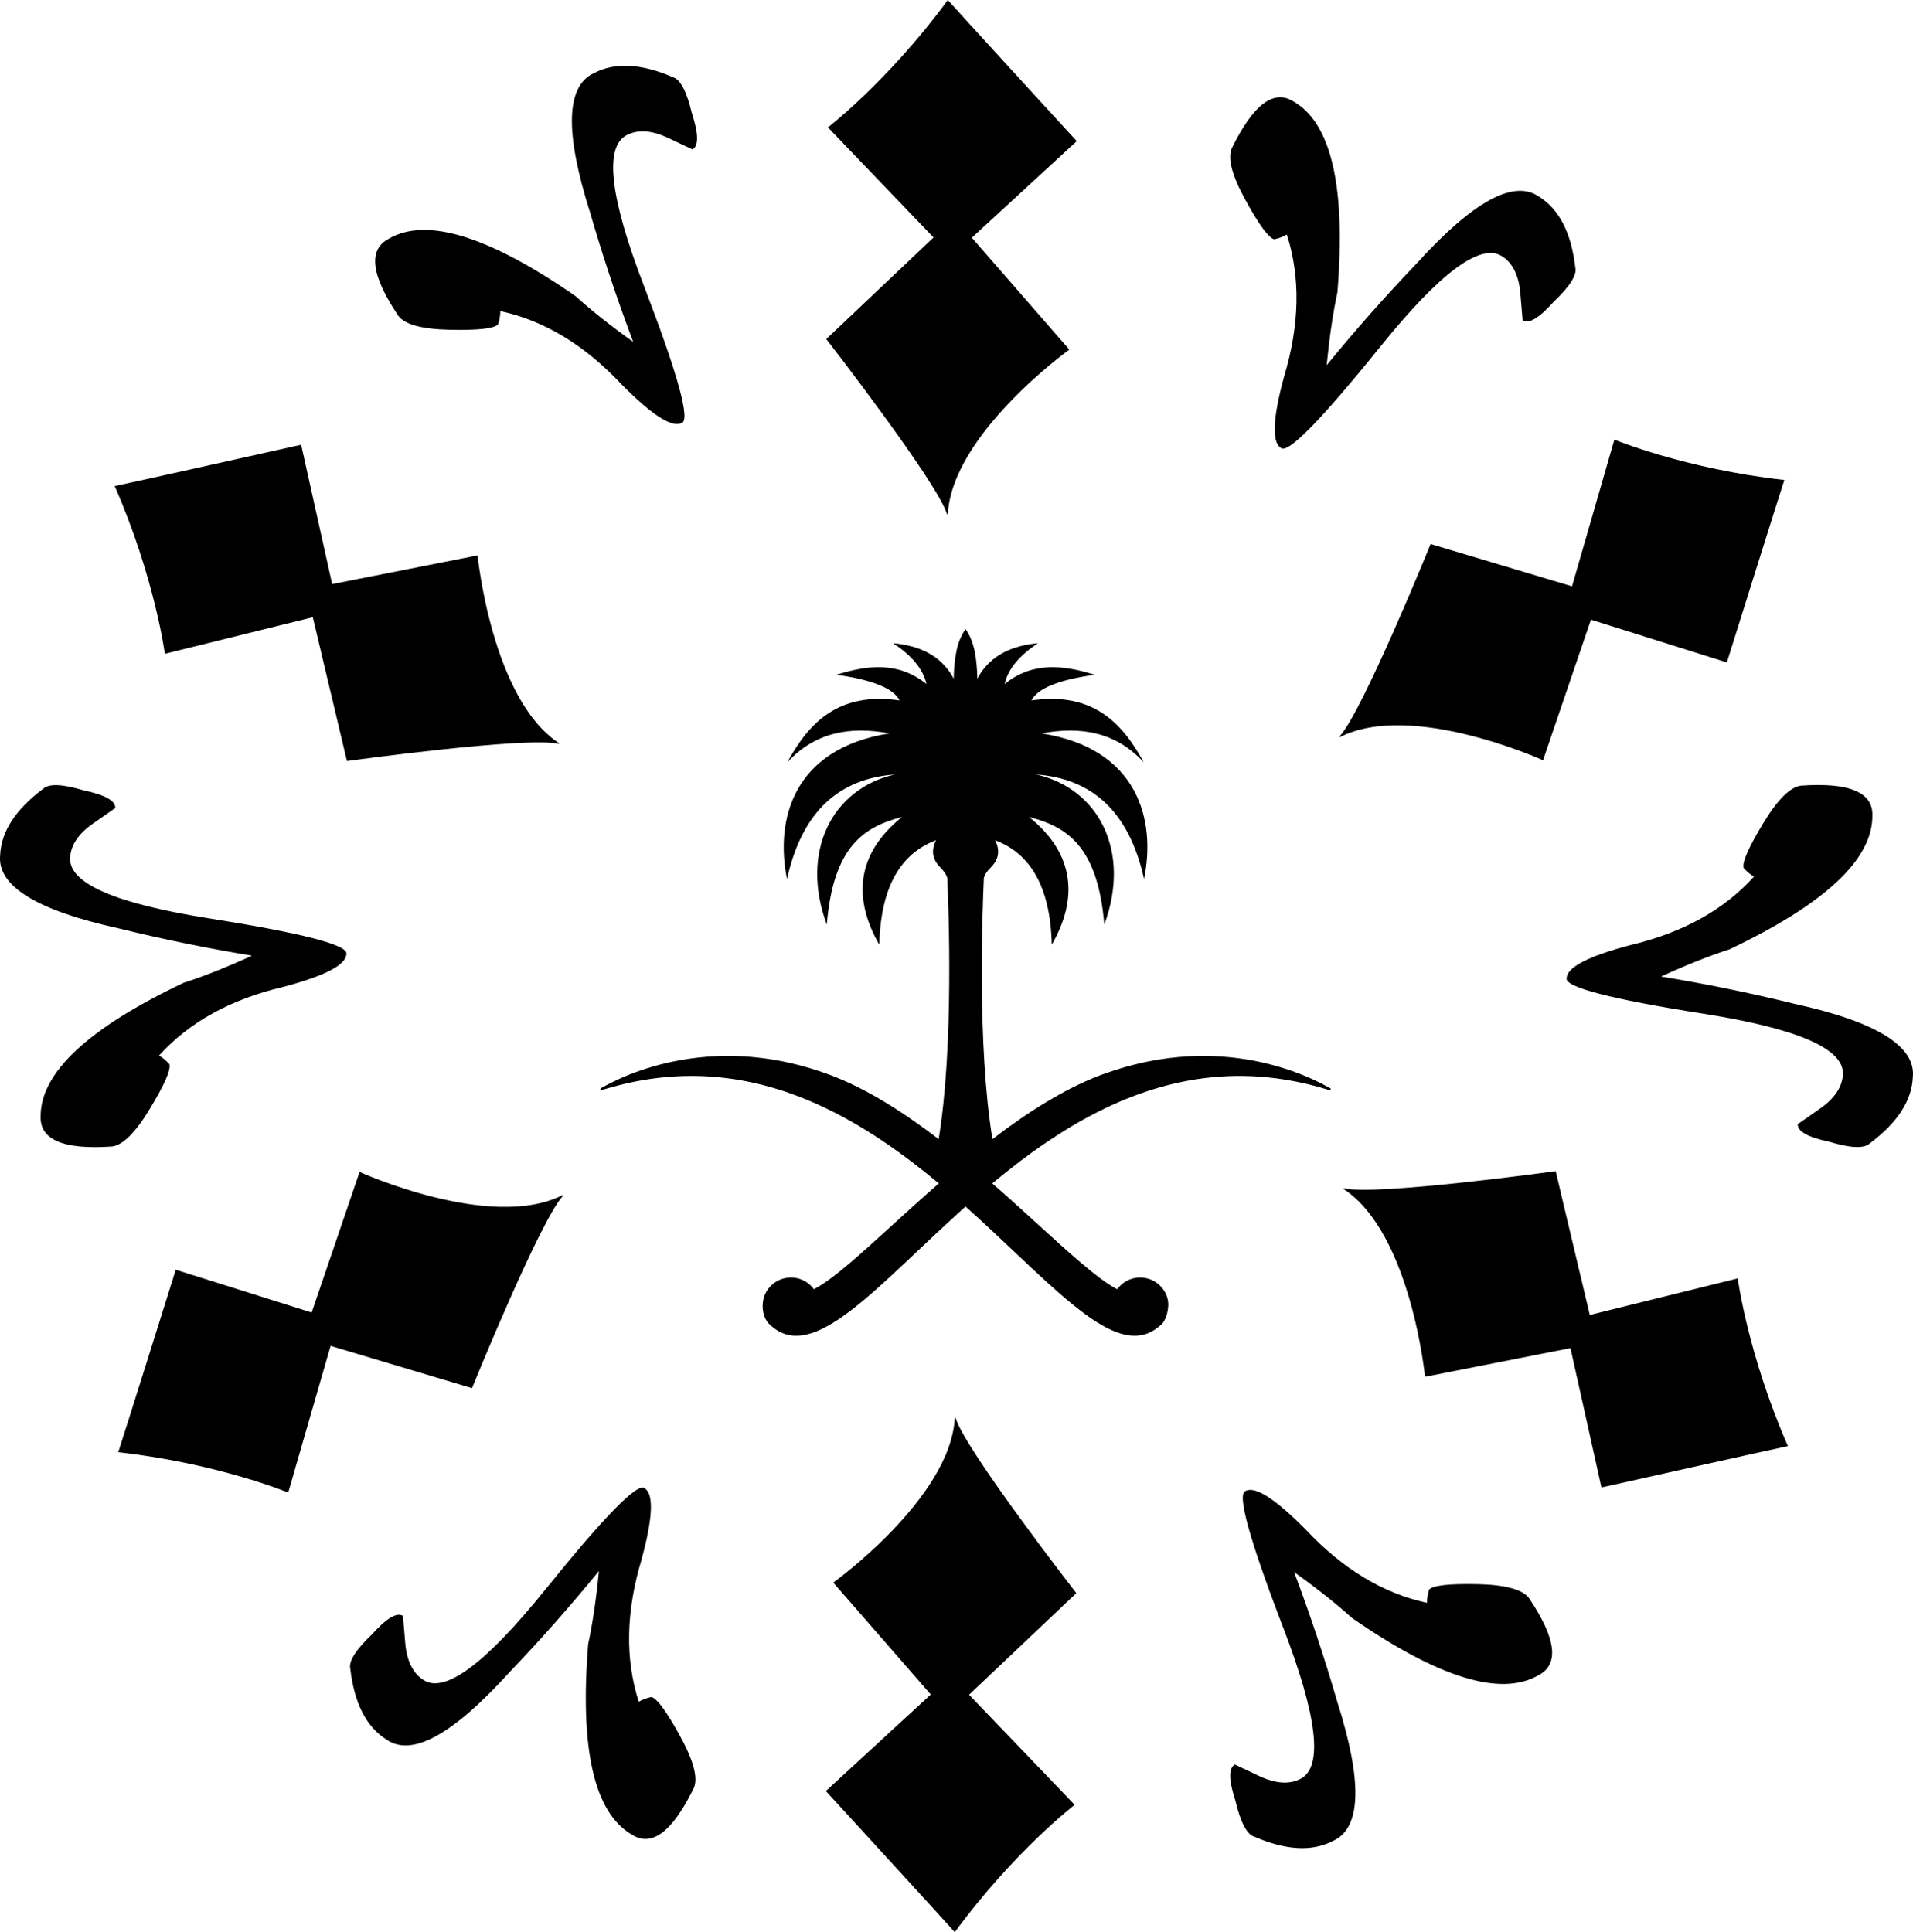 <svg width="99" height="100" viewBox="0 0 99 100" fill="none" xmlns="http://www.w3.org/2000/svg">
<path d="M55.723 7.305C55.723 7.305 49.265 0.256 49.051 0C45.989 4.174 42.847 6.592 42.847 6.592L48.31 12.29L42.762 17.548C42.762 17.548 48.501 24.945 49.008 26.608C49.017 26.637 49.049 26.634 49.051 26.602C49.285 22.444 55.339 18.094 55.339 18.094L50.294 12.302L55.723 7.305Z" fill="black"/>
<path d="M5.936 25.157C6.265 25.099 15.585 23.018 15.585 23.018L17.189 30.229L24.716 28.745C24.716 28.745 25.448 36.175 28.924 38.458C28.95 38.475 28.938 38.505 28.907 38.498C27.217 38.106 17.955 39.388 17.955 39.388L16.188 31.944L8.531 33.837C8.531 33.837 8.013 29.901 5.936 25.157Z" fill="black"/>
<path d="M9.095 65.715C9.095 65.715 6.234 74.846 6.119 75.159C11.256 75.729 14.917 77.247 14.917 77.247L17.108 69.656L24.426 71.844C24.426 71.844 27.949 63.164 29.131 61.893C29.153 61.869 29.134 61.844 29.106 61.858C25.395 63.733 18.609 60.653 18.609 60.653L16.128 67.93L9.095 65.715Z" fill="black"/>
<path d="M49.411 100C49.197 99.744 42.739 92.695 42.739 92.695L48.168 87.698L43.122 81.906C43.122 81.906 49.177 77.556 49.411 73.398C49.413 73.366 49.444 73.362 49.454 73.392C49.961 75.055 55.7 82.452 55.7 82.452L50.151 87.711L55.615 93.408C55.615 93.408 52.473 95.826 49.411 100Z" fill="black"/>
<path d="M92.342 24.841C92.228 25.154 89.367 34.284 89.367 34.284L82.334 32.07L79.853 39.347C79.853 39.347 73.066 36.267 69.356 38.142C69.328 38.157 69.309 38.131 69.33 38.107C70.513 36.836 74.036 28.156 74.036 28.156L81.354 30.344L83.545 22.753C83.545 22.753 87.206 24.27 92.342 24.841Z" fill="black"/>
<path d="M82.877 76.982C82.877 76.982 92.197 74.901 92.525 74.843C90.449 70.099 89.93 66.163 89.93 66.163L82.274 68.056L80.507 60.612C80.507 60.612 71.245 61.894 69.555 61.502C69.524 61.495 69.512 61.525 69.538 61.542C73.014 63.825 73.746 71.255 73.746 71.255L81.273 69.772L82.877 76.982Z" fill="black"/>
<path d="M35.804 5.852C35.536 4.733 35.214 4.115 34.835 3.999C33.19 3.287 31.826 3.213 30.745 3.781C29.288 4.441 29.217 6.842 30.535 10.985C31.194 13.263 31.941 15.5 32.767 17.693C31.582 16.845 30.587 16.054 29.779 15.322C25.291 12.213 22.072 11.223 20.119 12.354C19.037 12.922 19.203 14.253 20.616 16.349C20.957 16.799 21.851 17.039 23.297 17.068C24.745 17.098 25.571 17.004 25.777 16.791C25.857 16.54 25.895 16.309 25.892 16.1C28.163 16.589 30.255 17.856 32.17 19.898C33.745 21.487 34.781 22.152 35.28 21.889C35.739 21.754 35.088 19.392 33.325 14.799C31.561 10.21 31.262 7.608 32.425 6.997C33.007 6.691 33.721 6.737 34.566 7.135C35.408 7.531 35.832 7.731 35.832 7.731C36.164 7.556 36.154 6.93 35.804 5.852Z" fill="black"/>
<path d="M2.242 40.818C2.532 40.548 3.228 40.576 4.33 40.905C5.435 41.138 5.982 41.442 5.965 41.819C5.965 41.819 5.583 42.087 4.818 42.62C4.052 43.153 3.656 43.749 3.628 44.409C3.575 45.723 5.972 46.765 10.82 47.53C15.669 48.296 18.038 48.911 17.925 49.377C17.902 49.943 16.81 50.509 14.649 51.08C11.926 51.72 9.788 52.905 8.228 54.63C8.409 54.731 8.589 54.88 8.767 55.076C8.85 55.363 8.516 56.126 7.767 57.367C7.019 58.608 6.364 59.264 5.805 59.336C3.287 59.514 2.054 58.993 2.103 57.768C2.103 55.509 4.569 53.207 9.499 50.866C10.534 50.535 11.717 50.063 13.042 49.459C10.733 49.082 8.429 48.609 6.127 48.044C1.891 47.115 -0.149 45.854 0.008 44.259C0.059 43.036 0.804 41.89 2.242 40.818Z" fill="black"/>
<path d="M19.246 84.591C18.411 85.386 18.039 85.974 18.128 86.361C18.334 88.147 18.954 89.365 19.985 90.019C21.284 90.954 23.394 89.815 26.315 86.601C27.954 84.887 29.514 83.122 30.996 81.308C30.854 82.761 30.669 84.021 30.439 85.088C29.997 90.538 30.753 93.826 32.706 94.957C33.739 95.611 34.803 94.802 35.91 92.528C36.129 92.007 35.889 91.111 35.191 89.84C34.493 88.571 33.999 87.898 33.71 87.827C33.455 87.884 33.235 87.965 33.056 88.072C32.344 85.858 32.392 83.406 33.198 80.725C33.786 78.562 33.842 77.331 33.366 77.028C33.018 76.698 31.303 78.446 28.217 82.272C25.132 86.097 23.033 87.659 21.923 86.954C21.368 86.601 21.05 85.959 20.971 85.027C20.895 84.095 20.854 83.631 20.854 83.631C20.538 83.428 20.001 83.751 19.246 84.591Z" fill="black"/>
<path d="M64.903 95.055C64.524 94.941 64.203 94.323 63.934 93.201C63.584 92.124 63.574 91.498 63.907 91.324C63.907 91.324 64.33 91.523 65.172 91.921C66.018 92.317 66.731 92.363 67.313 92.058C68.478 91.446 68.177 88.844 66.415 84.255C64.651 79.663 63.999 77.3 64.459 77.164C64.958 76.902 65.994 77.567 67.568 79.158C69.484 81.199 71.576 82.465 73.847 82.954C73.844 82.745 73.882 82.514 73.961 82.264C74.168 82.05 74.995 81.958 76.442 81.986C77.887 82.016 78.781 82.257 79.124 82.705C80.536 84.802 80.702 86.132 79.62 86.701C77.666 87.831 74.448 86.841 69.96 83.732C69.152 83.001 68.156 82.21 66.971 81.362C67.797 83.555 68.543 85.791 69.204 88.071C70.522 92.213 70.45 94.615 68.994 95.273C67.912 95.842 66.55 95.769 64.903 95.055Z" fill="black"/>
<path d="M94.67 59.093C95.773 59.424 96.469 59.452 96.759 59.18C98.196 58.108 98.942 56.964 98.992 55.739C99.149 54.146 97.11 52.883 92.874 51.954C90.572 51.389 88.268 50.916 85.959 50.54C87.284 49.935 88.466 49.465 89.502 49.132C94.431 46.791 96.898 44.491 96.898 42.23C96.947 41.006 95.713 40.484 93.196 40.662C92.637 40.734 91.982 41.391 91.233 42.633C90.485 43.872 90.151 44.636 90.235 44.922C90.412 45.118 90.591 45.267 90.772 45.368C89.215 47.093 87.074 48.278 84.352 48.918C82.191 49.489 81.099 50.057 81.076 50.621C80.963 51.087 83.332 51.704 88.181 52.468C93.029 53.233 95.426 54.275 95.373 55.591C95.345 56.249 94.949 56.846 94.183 57.379L93.036 58.179C93.019 58.557 93.565 58.861 94.67 59.093Z" fill="black"/>
<path d="M81.525 13.85C81.613 14.236 81.241 14.826 80.405 15.618C79.651 16.461 79.113 16.781 78.799 16.581C78.799 16.581 78.757 16.114 78.68 15.185C78.602 14.253 78.284 13.611 77.728 13.258C76.619 12.553 74.52 14.113 71.435 17.939C68.349 21.764 66.633 23.512 66.286 23.182C65.81 22.881 65.866 21.648 66.454 19.487C67.26 16.804 67.307 14.354 66.596 12.138C66.417 12.245 66.197 12.328 65.941 12.385C65.654 12.312 65.159 11.641 64.461 10.369C63.763 9.102 63.523 8.205 63.742 7.682C64.849 5.41 65.913 4.6 66.946 5.253C68.899 6.384 69.654 9.674 69.213 15.122C68.983 16.19 68.799 17.449 68.656 18.902C70.138 17.088 71.698 15.324 73.337 13.61C76.258 10.397 78.37 9.256 79.667 10.191C80.698 10.846 81.318 12.065 81.525 13.85Z" fill="black"/>
<path d="M66.486 55.303C67.593 55.655 68.403 56.07 68.84 56.322C68.896 56.355 68.855 56.435 68.794 56.417C68.007 56.17 67.239 55.993 66.486 55.873C64.172 55.503 62.018 55.701 60.013 56.276C59.044 56.553 58.111 56.918 57.211 57.349C56.608 57.639 56.02 57.955 55.447 58.295C55.016 58.554 54.595 58.824 54.181 59.103C53.191 59.772 52.248 60.498 51.352 61.247C52.225 62.008 53.052 62.763 53.818 63.462C53.941 63.574 54.062 63.684 54.181 63.793C54.627 64.197 55.049 64.58 55.447 64.929C56.115 65.515 56.708 66.006 57.211 66.355C57.43 66.505 57.634 66.633 57.817 66.724C58.143 66.277 58.711 66.019 59.33 66.155C59.589 66.211 59.824 66.343 60.013 66.522C60.217 66.715 60.365 66.963 60.429 67.241C60.538 67.721 60.326 68.326 60.142 68.509C60.101 68.552 60.056 68.587 60.013 68.624C59.215 69.325 58.286 69.254 57.211 68.687C56.662 68.396 56.073 67.974 55.447 67.461C55.042 67.13 54.621 66.759 54.181 66.361C53.646 65.874 53.085 65.344 52.498 64.79C51.917 64.24 51.311 63.667 50.678 63.087C50.445 62.873 50.209 62.657 49.968 62.444C49.725 62.659 49.489 62.876 49.255 63.091C48.628 63.665 48.027 64.233 47.452 64.777C45.447 66.671 43.747 68.276 42.32 68.877C41.357 69.282 40.517 69.235 39.793 68.509C39.522 68.239 39.398 67.721 39.508 67.241C39.628 66.707 40.069 66.273 40.606 66.155C41.227 66.019 41.792 66.277 42.12 66.724C42.181 66.692 42.245 66.656 42.311 66.619L42.32 66.614C43.247 66.076 44.581 64.861 46.174 63.41C46.925 62.726 47.733 61.99 48.584 61.247C46.704 59.68 44.62 58.198 42.32 57.16C40.678 56.419 38.926 55.903 37.057 55.741C35.346 55.591 33.537 55.735 31.624 56.276C31.591 56.285 31.558 56.294 31.524 56.304C31.397 56.34 31.27 56.375 31.142 56.417C31.081 56.435 31.04 56.355 31.096 56.322C31.234 56.242 31.413 56.144 31.624 56.039C32.669 55.516 34.57 54.771 37.057 54.662C38.606 54.594 40.381 54.774 42.32 55.411C42.546 55.486 42.773 55.564 43.005 55.651C44.882 56.363 46.777 57.578 48.576 58.956C49.376 54.096 49.081 46.865 49.03 45.626C49.026 45.506 49.024 45.442 49.024 45.442C48.946 45.198 48.815 45.058 48.682 44.917C48.545 44.771 48.407 44.624 48.325 44.361C48.184 43.907 48.443 43.484 48.443 43.484C46.652 44.16 45.578 45.831 45.504 48.893C44.165 46.564 44.26 44.23 46.681 42.283C44.75 42.786 43.127 43.758 42.787 47.853C41.381 44.041 43.097 40.805 46.312 40.082C43.47 40.293 41.515 41.943 40.729 45.495C40.107 42.437 41.032 38.743 46.03 37.957C43.998 37.574 42.181 37.892 40.744 39.455C41.879 37.37 43.416 35.795 46.555 36.25C46.247 35.635 45.174 35.189 43.291 34.923C44.919 34.41 46.509 34.24 47.947 35.404C47.765 34.597 47.147 33.903 46.222 33.29C47.439 33.399 48.678 33.841 49.353 35.123C49.37 34.588 49.408 34.112 49.499 33.687C49.59 33.262 49.735 32.888 49.968 32.556C50.434 33.219 50.546 34.053 50.582 35.123C51.258 33.841 52.496 33.399 53.714 33.29C52.789 33.903 52.169 34.597 51.989 35.404C53.427 34.24 55.016 34.41 56.645 34.923C54.761 35.189 53.689 35.635 53.38 36.25C56.519 35.795 58.057 37.37 59.192 39.455C57.757 37.892 55.938 37.574 53.906 37.957C58.905 38.743 59.828 42.437 59.207 45.495C58.422 41.943 56.466 40.293 53.625 40.082C56.838 40.805 58.555 44.041 57.148 47.853C56.808 43.758 55.186 42.786 53.255 42.283C55.676 44.23 55.77 46.564 54.431 48.893C54.358 45.831 53.283 44.16 51.493 43.484C51.493 43.484 51.752 43.907 51.612 44.361C51.53 44.623 51.392 44.77 51.255 44.916C51.123 45.056 50.993 45.194 50.916 45.433C50.916 45.433 50.914 45.505 50.908 45.639C50.854 46.932 50.554 54.057 51.361 58.956C52.28 58.25 53.225 57.59 54.181 57.015C54.603 56.763 55.024 56.528 55.447 56.312C55.942 56.063 56.437 55.839 56.931 55.651C57.026 55.616 57.118 55.586 57.211 55.552C58.187 55.203 59.124 54.969 60.013 54.828C62.658 54.408 64.885 54.79 66.486 55.303Z" fill="black"/>
</svg>
